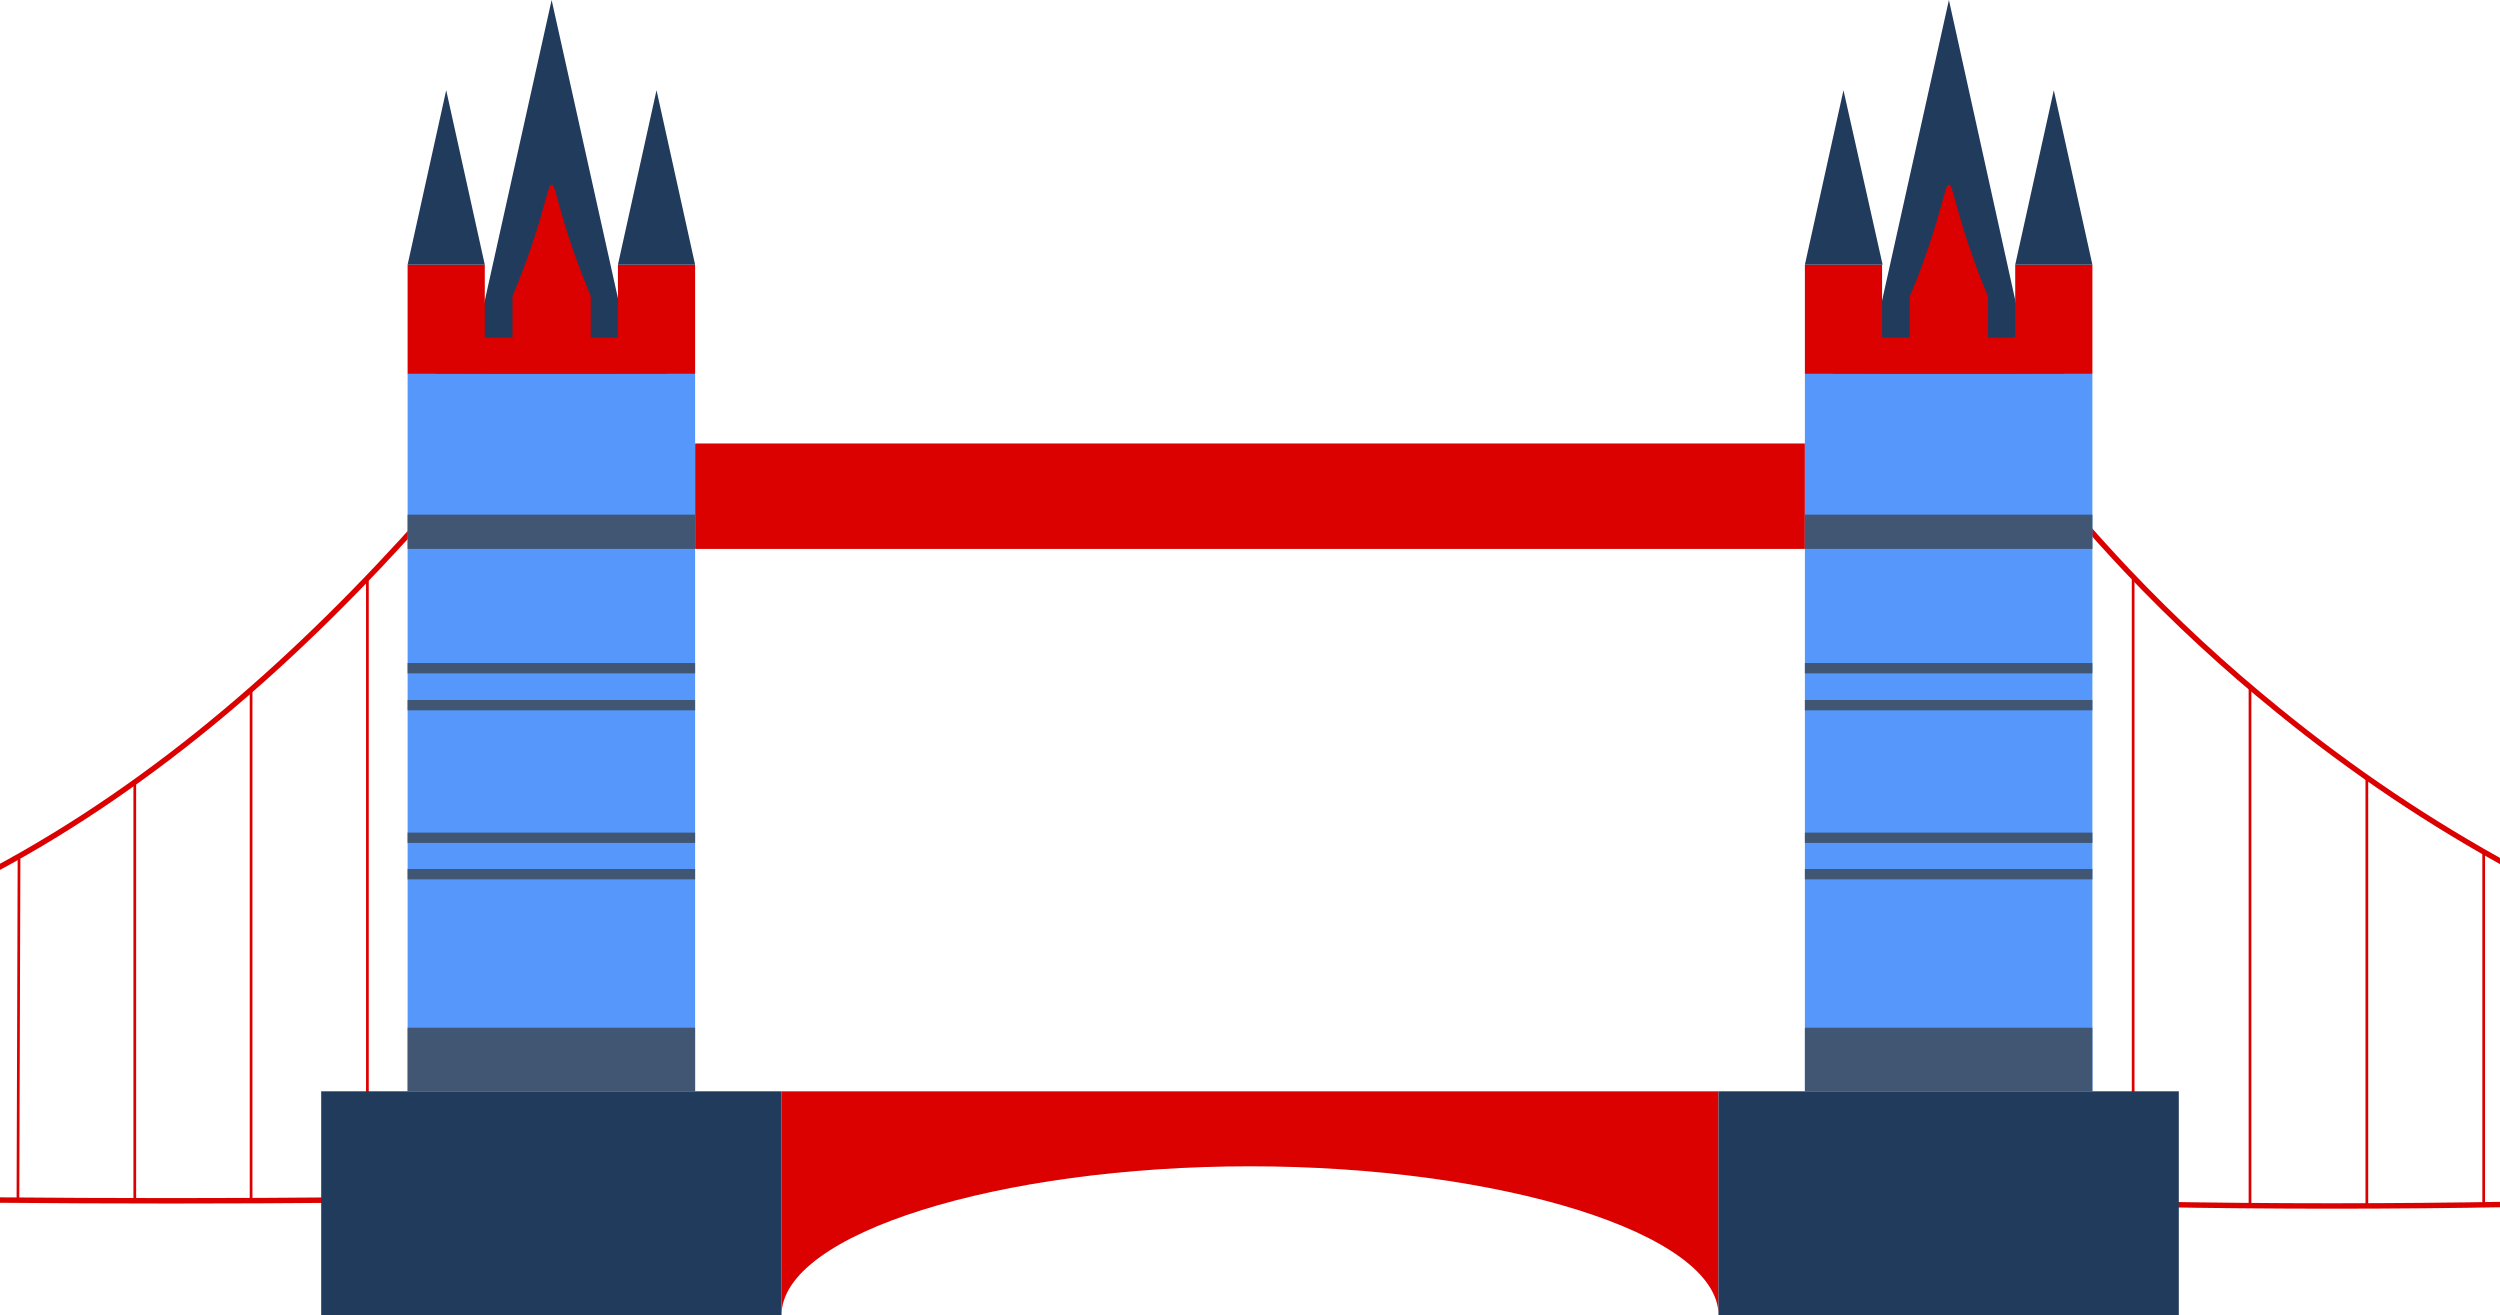 <?xml version="1.0" encoding="utf-8"?>
<!-- Generator: Adobe Illustrator 20.1.0, SVG Export Plug-In . SVG Version: 6.00 Build 0)  -->
<!DOCTYPE svg PUBLIC "-//W3C//DTD SVG 1.1//EN" "http://www.w3.org/Graphics/SVG/1.1/DTD/svg11.dtd">
<svg version="1.1" id="Layer_1" xmlns="http://www.w3.org/2000/svg" xmlns:xlink="http://www.w3.org/1999/xlink" x="0px" y="0px"
	 viewBox="0 0 460 242" style="enable-background:new 0 0 460 242;" xml:space="preserve">
<style type="text/css">
	.st0{fill:#DA0100;}
	.st1{fill:#213B5C;}
	.st2{fill:none;stroke:#DA0100;stroke-miterlimit:10;}
	.st3{fill:none;stroke:#DA0100;stroke-width:0.5;stroke-miterlimit:10;}
	.st4{fill:#5697FB;}
	.st5{fill:#405673;}
</style>
<title>london</title>
<path class="st0" d="M143.8,200.8V242c0-15.1,40.2-27.4,86.2-27.4s86.2,12.3,86.2,27.4v-41.2H143.8z"/>
<rect x="127.9" y="81.6" class="st0" width="204.2" height="19.4"/>
<polygon class="st1" points="101.5,0 117.6,72.4 85.4,72.4 "/>
<rect x="75" y="48.7" class="st0" width="14.2" height="20.1"/>
<rect x="80.2" y="62.1" class="st0" width="42.5" height="6.7"/>
<rect x="113.7" y="48.7" class="st0" width="14.2" height="20.1"/>
<polygon class="st1" points="82.1,16.6 89.2,48.7 75,48.7 "/>
<polygon class="st1" points="120.8,16.6 127.9,48.7 113.7,48.7 "/>
<path class="st0" d="M94.3,63.1v-8.6c0.9-2.2,2.2-5.4,3.5-9.2c2.5-7.4,3.1-11.3,3.6-11.3s1,5.7,0,29.1H94.3z"/>
<path class="st0" d="M108.7,63.1v-8.6c-0.9-2.2-2.2-5.4-3.5-9.2c-2.5-7.4-3.1-11.3-3.6-11.3s-1.1,5.7-0.3,29.1H108.7z"/>
<polygon class="st1" points="358.6,0 374.6,72.4 342.5,72.4 "/>
<rect x="332.1" y="48.7" class="st0" width="14.2" height="20.1"/>
<rect x="337.3" y="62.1" class="st0" width="42.5" height="6.7"/>
<rect x="370.8" y="48.7" class="st0" width="14.2" height="20.1"/>
<polygon class="st1" points="339.2,16.6 346.4,48.7 332.1,48.7 "/>
<polygon class="st1" points="377.9,16.6 385,48.7 370.8,48.7 "/>
<path class="st0" d="M351.4,63.1v-8.6c1-2.2,2.2-5.4,3.5-9.2c2.5-7.4,3.1-11.3,3.6-11.3s1,5.7,0,29.1H351.4z"/>
<path class="st0" d="M365.8,63.1v-8.6c-1-2.2-2.2-5.4-3.5-9.2c-2.5-7.4-3.1-11.3-3.6-11.3s-1.1,5.7-0.3,29.1H365.8z"/>
<path class="st2" d="M-1.3,160.2C29,144,55,121,78.4,94.7"/>
<path class="st2" d="M-1.5,220.8c22.5,0.2,43.5,0.2,65.8,0"/>
<line class="st3" x1="3.5" y1="158" x2="3.3" y2="221"/>
<line class="st3" x1="24.8" y1="144" x2="24.8" y2="221"/>
<line class="st3" x1="46.2" y1="127.1" x2="46.2" y2="221"/>
<line class="st3" x1="67.6" y1="106.8" x2="67.6" y2="219.2"/>
<rect x="75" y="68.8" class="st4" width="52.9" height="132"/>
<path class="st2" d="M462.5,159.8c-15.3-8.3-29.7-18-43.2-29c-9.9-8-19.3-16.7-28-25.9c-3.1-3.3-6.2-6.7-9.2-10.2"/>
<path class="st2" d="M462.4,221.6c-22.4,0.4-44.4,0.4-66.4,0"/>
<line class="st3" x1="457" y1="157" x2="457" y2="222"/>
<line class="st3" x1="435.5" y1="143" x2="435.5" y2="222"/>
<line class="st3" x1="414" y1="126" x2="414" y2="222"/>
<line class="st3" x1="392.5" y1="106" x2="392.5" y2="218"/>
<rect x="59.1" y="200.8" class="st1" width="84.7" height="41.2"/>
<rect x="332.1" y="68.8" class="st4" width="52.9" height="132"/>
<rect x="316.2" y="200.8" class="st1" width="84.7" height="41.2"/>
<rect x="75" y="94.7" class="st5" width="52.9" height="6.3"/>
<rect x="75" y="122" class="st5" width="52.9" height="1.9"/>
<rect x="75" y="128.8" class="st5" width="52.9" height="1.9"/>
<rect x="75" y="153.2" class="st5" width="52.9" height="1.9"/>
<rect x="75" y="159.9" class="st5" width="52.9" height="1.9"/>
<rect x="75" y="189.1" class="st5" width="52.9" height="11.7"/>
<rect x="332.1" y="94.7" class="st5" width="52.9" height="6.3"/>
<rect x="332.1" y="122" class="st5" width="52.9" height="1.9"/>
<rect x="332.1" y="128.8" class="st5" width="52.9" height="1.9"/>
<rect x="332.1" y="153.2" class="st5" width="52.9" height="1.9"/>
<rect x="332.1" y="159.9" class="st5" width="52.9" height="1.9"/>
<rect x="332.1" y="189.1" class="st5" width="52.9" height="11.7"/>
</svg>
